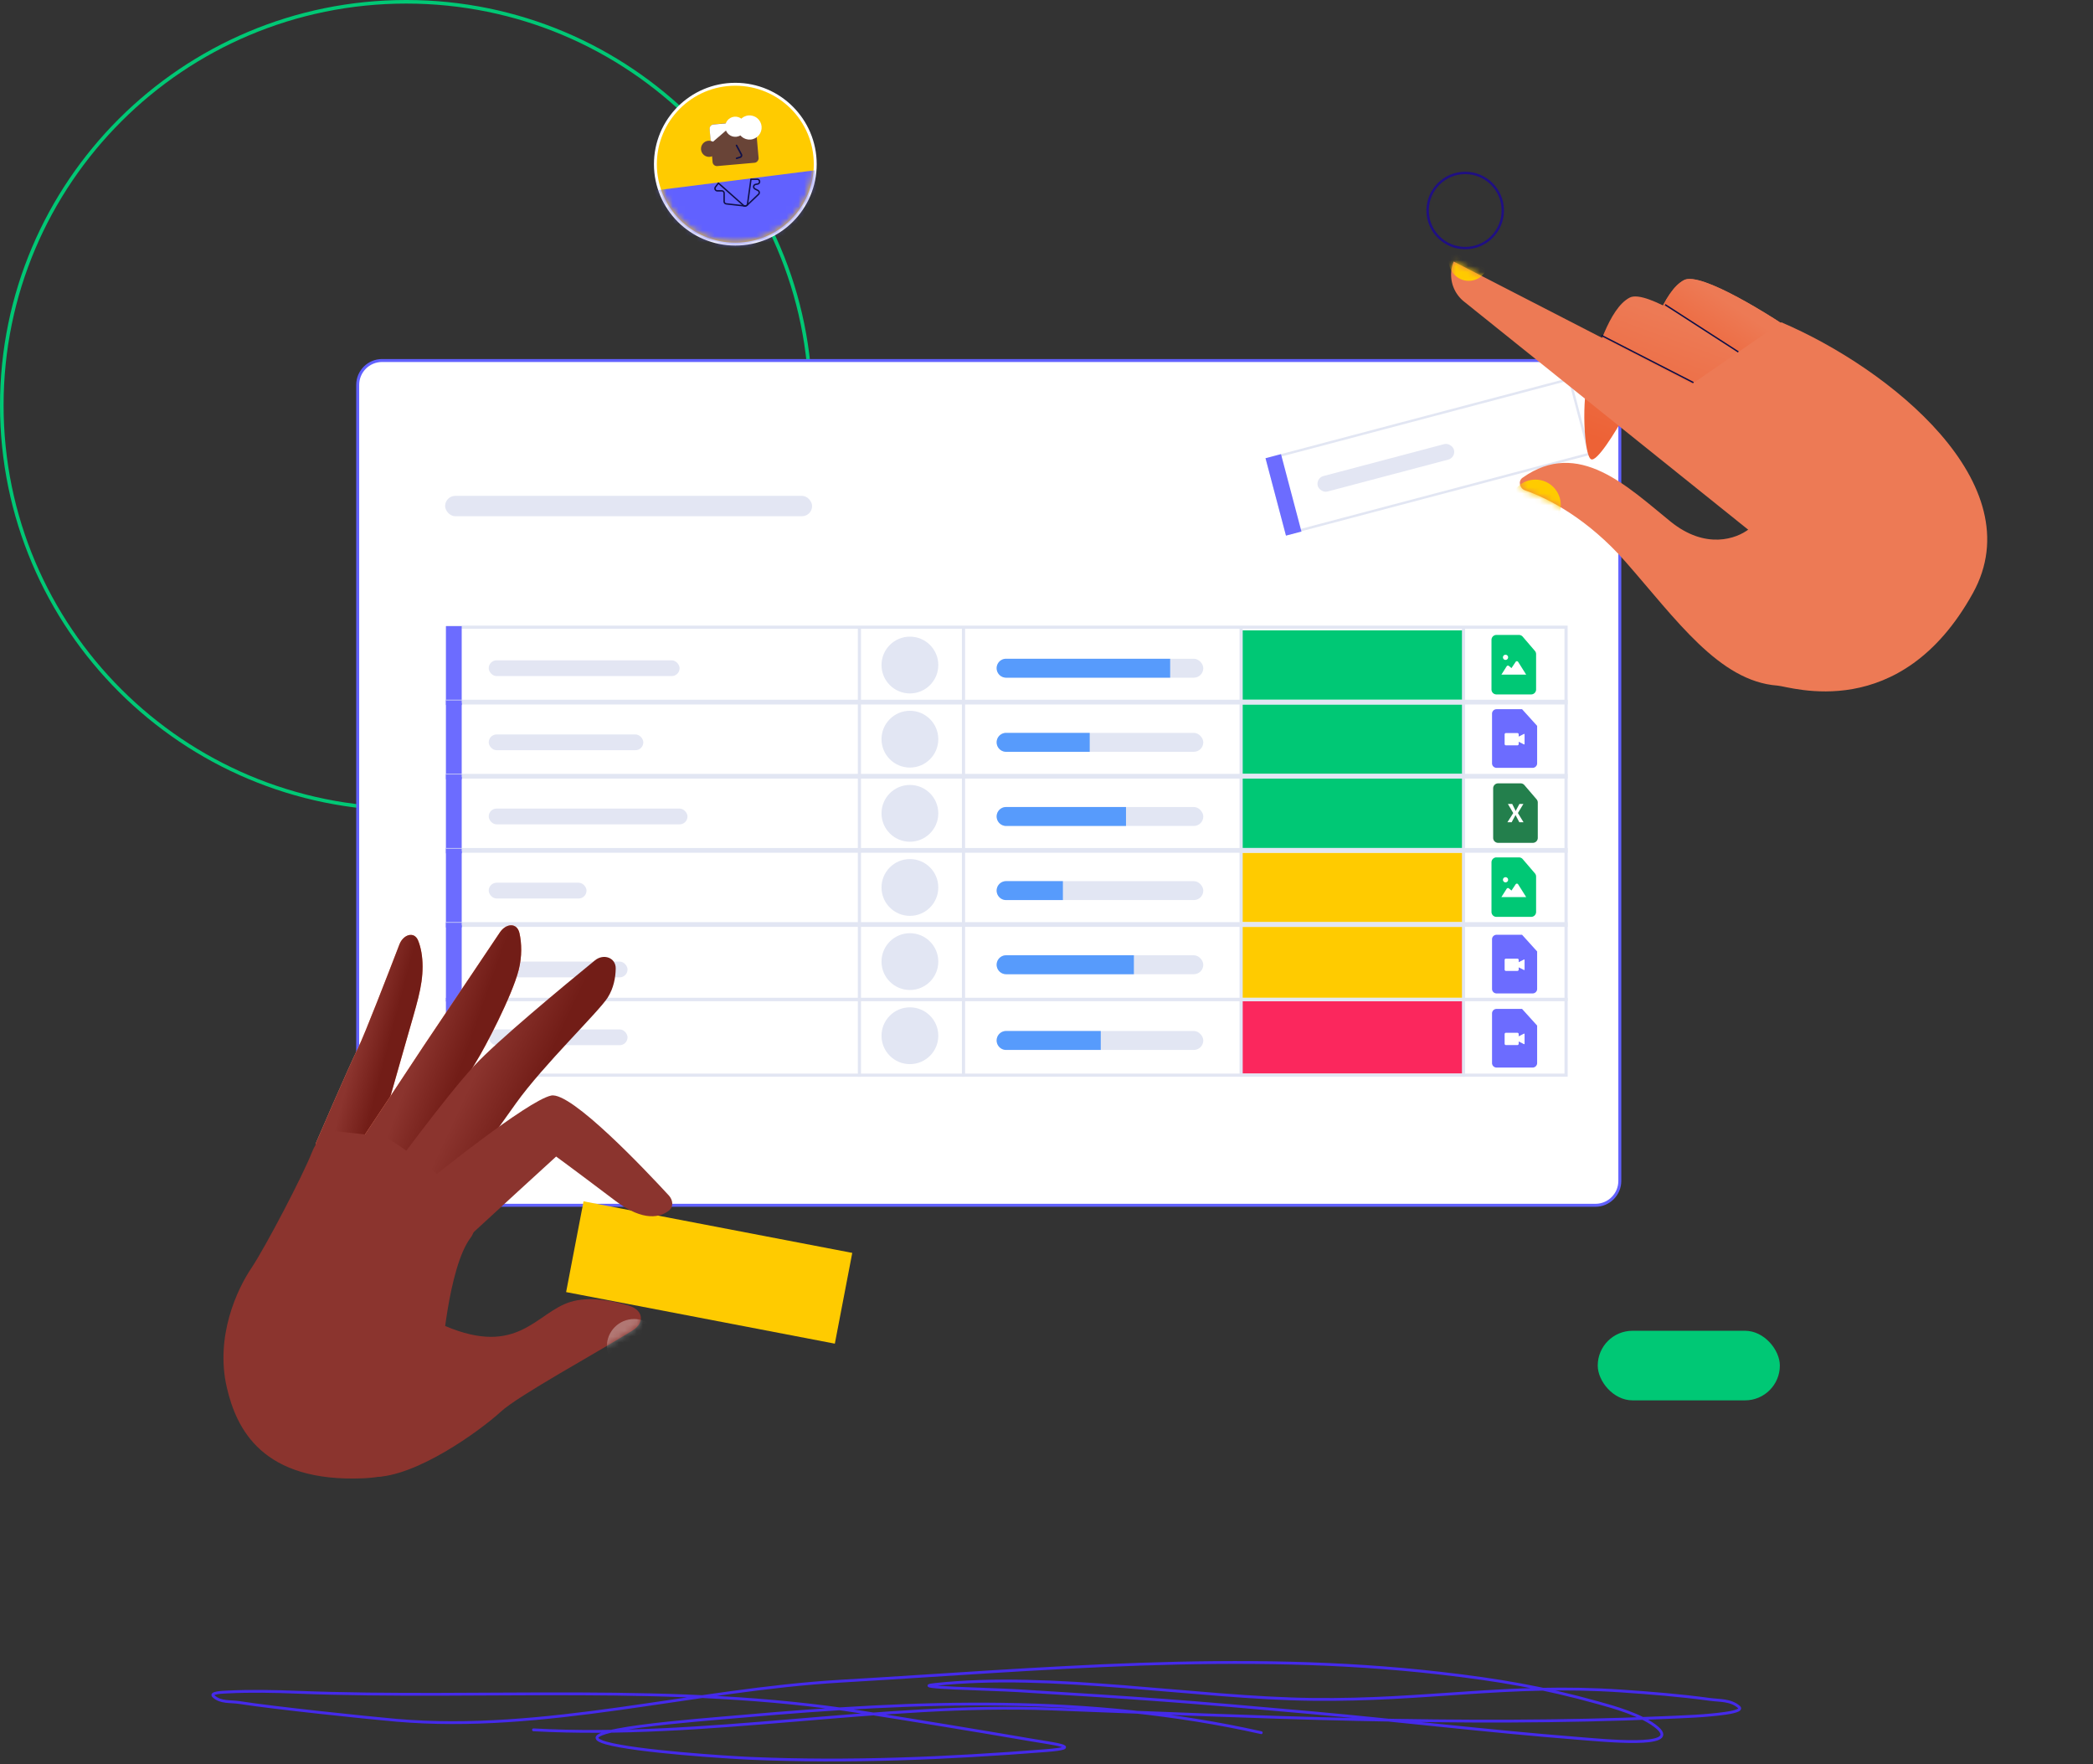 <svg width="350" height="295" fill="none" xmlns="http://www.w3.org/2000/svg"><rect width="100%" height="100%" fill="#333333" stroke="none"/><path d="M135.567 67.784c0 37.269-30.28 67.484-67.634 67.484S.3 105.053.3 67.784C.3 30.514 30.58.299 67.933.299s67.634 30.215 67.634 67.484Z" stroke="#00C875" stroke-width=".599"/><rect x="59.818" y="60.285" width="211.054" height="141.265" rx="4.074" fill="#fff" stroke="#6161FF" stroke-width=".495"/><path d="M249.693 131.823c0-.458.371-.829.829-.829h3.764c.242 0 .471.106.629.29l2.039 2.379c.129.15.2.341.2.539v5.911a.829.829 0 0 1-.829.829h-5.803a.829.829 0 0 1-.829-.829v-8.29Z" fill="#237F4C"/><path d="m252.072 137.502.978-1.538-.896-1.529h.721l.489.978c.046.093.077.162.093.207h.007c.032-.074.066-.146.101-.216l.523-.969h.663l-.92 1.52.943 1.547h-.705l-.565-1.074a.811.811 0 0 1-.067-.143h-.009a.652.652 0 0 1-.065.139l-.582 1.078h-.709Z" fill="#fff"/><circle cx="152.158" cy="111.21" r="4.748" fill="#E2E6F3"/><circle cx="152.158" cy="123.607" r="4.748" fill="#E2E6F3"/><circle cx="152.158" cy="136.008" r="4.748" fill="#E2E6F3"/><circle cx="152.158" cy="148.403" r="4.748" fill="#E2E6F3"/><circle cx="152.158" cy="160.8" r="4.748" fill="#E2E6F3"/><circle cx="152.158" cy="173.198" r="4.748" fill="#E2E6F3"/><path fill="#00C875" d="M207.551 105.407h37.193v11.606h-37.193zm0 12.395h37.193v11.606h-37.193zm0 12.399h37.193v11.606h-37.193z"/><path fill="#FFCB00" d="M207.551 142.599h37.193v11.606h-37.193zm0 12.398h37.193v11.87h-37.193z"/><path fill="#FB275D" d="M207.551 167.395h37.193v12.134h-37.193z"/><rect x="166.664" y="110.157" width="34.555" height="3.165" rx="1.583" fill="#E2E6F3"/><rect x="166.664" y="122.553" width="34.555" height="3.165" rx="1.583" fill="#E2E6F3"/><rect x="166.664" y="134.951" width="34.555" height="3.165" rx="1.583" fill="#E2E6F3"/><rect x="166.664" y="147.348" width="34.555" height="3.165" rx="1.583" fill="#E2E6F3"/><rect x="166.664" y="159.744" width="34.555" height="3.165" rx="1.583" fill="#E2E6F3"/><rect x="166.664" y="172.406" width="34.555" height="3.165" rx="1.583" fill="#E2E6F3"/><path d="M166.664 111.739c0-.874.709-1.582 1.583-1.582h27.433v3.165h-27.433a1.583 1.583 0 0 1-1.583-1.583Zm0 12.397c0-.874.709-1.583 1.583-1.583h13.98v3.166h-13.98a1.583 1.583 0 0 1-1.583-1.583Zm0 12.398c0-.874.709-1.583 1.583-1.583h20.047v3.166h-20.047a1.583 1.583 0 0 1-1.583-1.583Zm0 12.396c0-.874.709-1.582 1.583-1.582h9.496v3.165h-9.496a1.583 1.583 0 0 1-1.583-1.583Zm0 12.397c0-.874.709-1.583 1.583-1.583h21.366v3.165h-21.366a1.582 1.582 0 0 1-1.583-1.582Zm0 12.662c0-.874.709-1.583 1.583-1.583h15.826v3.166h-15.826a1.583 1.583 0 0 1-1.583-1.583Z" fill="#579BFC"/><path stroke="#E2E6F3" stroke-width=".528" d="M74.865 104.878h187.018v12.661H74.865z"/><path fill="#6C6CFF" d="M74.57 104.712h2.638v13.191H74.57z"/><path stroke="#E2E6F3" stroke-width=".528" d="M74.869 117.276h187.018v12.661H74.869z"/><path fill="#6C6CFF" d="M74.57 117.113h2.638v13.191H74.57z"/><path stroke="#E2E6F3" stroke-width=".528" d="M74.865 129.674h187.018v12.661H74.865zm132.682 50.381v-74.912m-46.426 74.912v-74.912m-17.406 74.912v-74.912m101.023 74.912v-74.912"/><path fill="#6C6CFF" d="M74.57 129.508h2.638v13.191H74.57z"/><path stroke="#E2E6F3" stroke-width=".528" d="M74.869 142.071h187.018v12.661H74.869z"/><path fill="#6C6CFF" d="M74.57 141.908h2.638v13.191H74.57z"/><path stroke="#E2E6F3" stroke-width=".528" d="M74.869 154.466h187.018v12.661H74.869z"/><path stroke="#E2E6F3" stroke-width=".528" d="M74.869 167.126h187.018v12.661H74.869z"/><path fill="#6C6CFF" d="M74.57 154.3h2.638v13.191H74.57z"/><path fill="#6C6CFF" d="M74.57 166.862h2.638v13.191H74.57z"/><rect x="81.727" y="110.42" width="31.917" height="2.638" rx="1.319" fill="#E3E6F3"/><rect x="81.727" y="135.212" width="33.236" height="2.638" rx="1.319" fill="#E3E6F3"/><rect x="81.727" y="160.797" width="23.212" height="2.638" rx="1.319" fill="#E3E6F3"/><rect x="81.727" y="172.141" width="23.212" height="2.638" rx="1.319" fill="#E3E6F3"/><rect x="81.727" y="147.611" width="16.354" height="2.638" rx="1.319" fill="#E3E6F3"/><rect x="81.727" y="122.815" width="25.85" height="2.638" rx="1.319" fill="#E3E6F3"/><rect x="74.434" y="82.915" width="61.37" height="3.409" rx="1.705" fill="#E3E6F3"/><path d="M249.412 107.005c0-.458.371-.829.829-.829h3.763a.83.83 0 0 1 .63.29l2.039 2.379c.129.15.2.342.2.539v5.911a.83.83 0 0 1-.829.829h-5.803a.829.829 0 0 1-.829-.829v-8.29Z" fill="#00C875"/><path fill-rule="evenodd" clip-rule="evenodd" d="M251.519 109.562a.438.438 0 0 1 .24-.074h.001a.43.43 0 0 1 .432.432.429.429 0 0 1-.266.399.436.436 0 0 1-.471-.093.438.438 0 0 1-.094-.47.43.43 0 0 1 .158-.194Zm2.356 1.127 1.339 2.124h-4.145l.881-1.389a.26.26 0 0 1 .283-.112c.035.01.067.027.095.05l.428.36.691-1.037a.25.25 0 0 1 .336-.085.261.261 0 0 1 .092.089Z" fill="#fff"/><path d="M249.412 144.204c0-.458.371-.829.829-.829h3.763a.83.83 0 0 1 .63.289l2.039 2.379c.129.15.2.342.2.54v5.91a.83.83 0 0 1-.829.829h-5.803a.829.829 0 0 1-.829-.829v-8.289Z" fill="#00C875"/><path fill-rule="evenodd" clip-rule="evenodd" d="M251.519 146.76a.429.429 0 0 1 .24-.073h.001a.43.43 0 0 1 .359.671.434.434 0 0 1-.443.184.434.434 0 0 1-.157-.782Zm2.356 1.127 1.339 2.124h-4.145l.881-1.389a.26.26 0 0 1 .283-.112.25.25 0 0 1 .095.051l.428.36.691-1.038a.276.276 0 0 1 .093-.087c.038-.02.08-.03.122-.03a.258.258 0 0 1 .213.121Z" fill="#fff"/><path fill-rule="evenodd" clip-rule="evenodd" d="M249.504 119.348c0-.417.338-.754.754-.754h4.269l2.52 2.788v6.264a.755.755 0 0 1-.754.754h-6.035a.755.755 0 0 1-.754-.754v-8.298Z" fill="#6C6CFF"/><path d="m253.96 123.173.881-.44a.073.073 0 0 1 .106.065v1.616c0 .054-.057.09-.106.066l-.881-.441v.379a.221.221 0 0 1-.221.221h-1.908a.221.221 0 0 1-.221-.221v-1.615a.22.22 0 0 1 .221-.22h1.908a.22.22 0 0 1 .221.22v.37Z" fill="#fff"/><path fill-rule="evenodd" clip-rule="evenodd" d="M249.504 157.071c0-.417.338-.755.754-.755h4.269l2.52 2.788v6.264a.755.755 0 0 1-.754.755h-6.035a.755.755 0 0 1-.754-.755v-8.297Z" fill="#6C6CFF"/><path d="m253.96 160.896.881-.441a.074.074 0 0 1 .106.066v1.616c0 .054-.057.09-.106.065l-.881-.44v.379a.22.22 0 0 1-.221.22h-1.908a.22.22 0 0 1-.221-.22v-1.616a.22.22 0 0 1 .221-.22h1.908a.22.22 0 0 1 .221.22v.371Z" fill="#fff"/><path fill-rule="evenodd" clip-rule="evenodd" d="M249.504 169.467c0-.416.338-.754.754-.754h4.269l2.52 2.788v6.264a.755.755 0 0 1-.754.754h-6.035a.755.755 0 0 1-.754-.754v-8.298Z" fill="#6C6CFF"/><path d="m253.96 173.292.881-.44a.073.073 0 0 1 .106.066v1.615c0 .054-.057.09-.106.066l-.881-.441v.379a.221.221 0 0 1-.221.221h-1.908a.221.221 0 0 1-.221-.221v-1.615a.22.22 0 0 1 .221-.22h1.908a.22.22 0 0 1 .221.22v.37Z" fill="#fff"/><rect x="267.18" y="222.535" width="30.453" height="11.636" rx="5.818" fill="#00C875"/><circle cx="245.019" cy="35.201" r="6.284" stroke="#1F0F83" stroke-width=".399"/><path d="M89.21 289.268c28.864 1.576 57.729-4.585 86.607-3.491 34.115 1.291 68.378 2.936 102.506 1.442 3.41-.149 6.83-.242 10.223-.721.793-.112 2.919-.456 2.258-1.042-1.376-1.219-3.232-1.057-4.883-1.282-4.93-.672-9.881-1.066-14.831-1.403-18.839-1.281-32.558 1.629-51.573 1.403-19.659-.234-43.547-4.622-63.231-2.485-4.671.507 9.356.757 14.038 1.042 20.718 1.262 27.599 1.746 49.193 3.687 14.694 1.321 29.364 3.09 44.066 4.247 4.559.359 17.413 1.698 13.641-1.683-2.475-2.218-7.771-3.623-10.01-4.247-9.19-2.565-16.675-3.825-26.274-4.929-33.53-3.855-66.826-.633-100.34 1.322-24.825 1.449-49.543 8.687-74.339 6.537-4.627-.402-20.548-2.062-26.244-2.966-1.448-.229-3.114.067-4.303-1.041-.672-.627 1.587-.681 2.41-.722 3.833-.187 7.672-.11 11.506.04 31.603 1.24 63.082-1.611 94.449 3.322 7.953 1.25 19.741 3.176 28.259 4.648 3.659.632 9.312 1.27 2.502 1.803-16.424 1.287-32.927 1.992-49.376 1.282-3.693-.159-19.082-1.142-24.108-2.564-7.59-2.148 15.293-3.809 23.04-4.488 29.056-2.548 57.659-3.688 86.515 2.765" stroke="#452AEA" stroke-width=".473" stroke-linecap="round"/><circle cx="13.122" cy="13.122" r="13.365" transform="matrix(-1 0 0 1 136.086 14.334)" fill="#FFCB00" stroke="#fff" stroke-width=".486"/><mask id="a" style="mask-type:alpha" maskUnits="userSpaceOnUse" x="109" y="14" width="28" height="27"><circle cx="13.122" cy="13.122" r="13.122" transform="matrix(-1 0 0 1 136.086 14.334)" fill="#452AEA"/></mask><g mask="url(#a)"><rect width="7.725" height="7.001" rx=".724" transform="scale(-1 1) rotate(5.064 -291.292 -1418.004)" fill="#694437"/><circle cx="2.023" cy="2.023" r="2.023" transform="scale(-1 1) rotate(5.064 -279.861 -1428.433)" fill="#fff"/><circle cx="1.686" cy="1.686" r="1.686" transform="scale(-1 1) rotate(5.064 -281.211 -1397.923)" fill="#fff"/><path d="m118.878 24.005 2.814-2.431 1.718-1.122-4.088.362a.724.724 0 0 0-.657.786l.213 2.405Z" fill="#fff"/><circle cx="1.352" cy="1.352" r="1.352" transform="scale(-1 1) rotate(5.064 -324.682 -1342.894)" fill="#694437"/><path d="m123.164 24.317.8 1.5a.331.331 0 0 1-.193.472l-.59.184" stroke="#0F1048" stroke-width=".265" stroke-linecap="round"/><path fill="#6161FF" d="m139.703 28.044-32.469 4.097 1.474 11.679 32.469-4.097z"/><path d="m120.159 30.644 4.183 3.712a.4.4 0 0 0 .663-.244l.565-4.069" stroke="#0F1048" stroke-width=".235" stroke-linecap="round"/><path d="m124.668 34.451-3.22-.362a.4.4 0 0 1-.356-.398v-1.38c0-.22-.18-.4-.401-.4h-.729a.4.4 0 0 1-.319-.643l.477-.628m4.797 3.691 1.923-1.834a.4.4 0 0 0-.088-.644l-.509-.27a.401.401 0 0 1 .115-.748l.334-.063c.479-.09.413-.795-.074-.795h-1.025" stroke="#0F1048" stroke-width=".235" stroke-linecap="round"/></g><path fill="#FFCB00" d="m97.582 200.888-2.913 15.178 44.936 8.623 2.913-15.178z"/><path d="M52.773 191.266s2.082 5.047 10.095.572c0 0 3.279-11.481 5.048-17.726 1.77-6.244 2.749-9.054 2.749-12.486 0-1.682-.273-3.183-.741-4.337-.662-1.632-2.498-1.007-3.129.637-1.939 5.05-5.814 15.064-6.893 17.261-1.509 3.018-7.129 16.079-7.129 16.079Z" fill="url(#b)"/><path d="M52.773 191.266s2.082 5.047 10.095.572c0 0 3.279-11.481 5.048-17.726 1.77-6.244 2.749-9.054 2.749-12.486 0-1.682-.273-3.183-.741-4.337-.662-1.632-2.498-1.007-3.129.637-1.939 5.05-5.814 15.064-6.893 17.261-1.509 3.018-7.129 16.079-7.129 16.079Z" fill="url(#c)"/><path d="M59.593 191.89s-2.082 4.163 1.77 5.36c3.85 1.197 7.128-.312 7.128-.312s9.576-16.927 11.085-19.321c1.51-2.393 6.061-11.099 7.157-15.408.58-2.282.508-4.491.134-6.157-.405-1.809-2.242-1.667-3.277-.128-3.486 5.185-10.94 16.277-12.757 19.003-2.342 3.59-11.24 16.963-11.24 16.963Z" fill="url(#d)"/><path d="M59.593 191.89s-2.082 4.163 1.77 5.36c3.85 1.197 7.128-.312 7.128-.312s9.576-16.927 11.085-19.321c1.51-2.393 6.061-11.099 7.157-15.408.58-2.282.508-4.491.134-6.157-.405-1.809-2.242-1.667-3.277-.128-3.486 5.185-10.94 16.277-12.757 19.003-2.342 3.59-11.24 16.963-11.24 16.963Z" fill="url(#e)"/><path d="M64.486 197.091s-1.77 6.556 8.586 5.932c0 0 9.425-13.236 13.224-18.544 4.579-6.4 13.825-15.278 15.334-17.671.99-1.571 1.305-3.32 1.335-4.831.036-1.858-2.044-2.557-3.482-1.381-5.361 4.381-16.4 13.528-20.167 17.605-5.047 5.464-14.83 18.89-14.83 18.89Z" fill="url(#f)"/><path d="M56.312 189.183s-2.654-.312-4.163 3.538c-1.51 3.851-7.702 15.715-10.095 19.306-2.394 3.538-6.104 11.44-4.127 19.983 1.611 6.961 5.948 15.922 22.86 15.193 16.911-.728 13.06-19.878 13.06-19.878s1.054-15.298 4.851-20.353c4.28-5.696-14.32-16.905-14.32-16.905l-8.066-.884Z" fill="#8B342E"/><path d="M71.873 197.25s16.339-13.217 20.294-14.05c3.33-.701 15.816 12.515 19.672 16.701.693.753.841 1.89.037 2.522-1.391 1.093-4.198 1.985-8.99-1.635-7.441-5.619-9.887-7.389-9.887-7.389s-12.072 11.032-15.038 13.79c-2.914 2.81-6.245-4.839-6.088-9.939Zm-16.298 34.631c-1.16 4.19 0 15.109 6.958 15.109 6.957 0 17.493-7.53 21.248-10.949 2.827-2.616 15.575-9.578 21.938-13.507 2.173-1.341 1.864-3.475-.582-4.21-2.861-.86-6.67-1.57-9.757-.612-5.723 1.777-8.704 9.229-20.948 4.017-4.086.937-17.918 6.678-18.857 10.152Z" fill="#8B342E"/><mask id="g" style="mask-type:alpha" maskUnits="userSpaceOnUse" x="55" y="217" width="53" height="30"><path d="M55.575 231.878c-1.16 4.19 0 15.109 6.958 15.109 6.957 0 17.493-7.53 21.248-10.949 2.827-2.616 15.575-9.578 21.938-13.507 2.173-1.341 1.864-3.475-.582-4.21-2.861-.86-6.67-1.57-9.757-.612-5.723 1.777-8.704 9.229-20.948 4.017-4.086.937-17.918 6.678-18.857 10.152Z" fill="#8B342E"/></mask><g mask="url(#g)"><circle cx="4.55" cy="4.55" r="4.55" transform="matrix(-1 0 0 1 110.586 220.569)" fill="#fff" fill-opacity=".33"/></g><path fill="#fff" stroke="#E2E6F3" stroke-width=".403" d="m211.87 76.768 50.605-13.377 3.305 12.505-50.603 13.377z"/><path fill="#6C6CFF" d="m211.625 76.625 2.59-.684 3.42 12.944-2.588.684z"/><rect x="220.016" y="79.947" width="23.561" height="2.677" rx="1.339" transform="rotate(-14.807 220.016 79.947)" fill="#E3E6F3"/><path d="M281.622 46.837c2.799-1.442 14.556 5.91 20.084 9.768l-8.036 7.062-10.063-3.461-3.18 6.806c-1.451 2.635-2.483 1.457-3.444.911-1.202-.682-3.726-3.972-2.458-7.627 1.268-3.656 3.6-11.656 7.097-13.459Z" fill="#ED7A55"/><path d="M281.622 46.837c2.799-1.442 14.556 5.91 20.084 9.768l-8.036 7.062-10.063-3.461-3.18 6.806c-1.451 2.635-2.483 1.457-3.444.911-1.202-.682-3.726-3.972-2.458-7.627 1.268-3.656 3.6-11.656 7.097-13.459Z" fill="url(#h)"/><path d="M272.528 49.765c2.798-1.442 13.034 5.621 18.563 9.478l-6.238 6.981-10.063-3.461-3.18 6.806c-1.451 2.635-4.594 7.769-5.556 7.223-1.201-.683-1.614-10.284-.346-13.94 1.269-3.654 3.323-11.284 6.82-13.087Z" fill="url(#i)"/><path d="M279.369 87.228c5.846 4.724 11.033 2.886 13.142 1.214-2.842-6.555-11.583-15.125-16.596-19.375L297.893 53.9c18.104 7.718 42.118 27.035 32.029 45.276-12.159 21.983-30.499 15.633-32.676 15.473-9.777-.719-16.936-11.055-25.461-20.756-6.191-7.046-12.795-10.535-16.749-11.894-.908-.312-1.223-1.542-.441-2.1 9.376-6.685 17.624 1.552 24.774 7.33Z" fill="#ED7A55"/><path d="m244.815 50.425 47.935 38.481 3.929-7.932-7.319-13.428-46.263-23.808a5.756 5.756 0 0 0 1.718 6.687Z" fill="#ED7A55"/><mask id="j" style="mask-type:alpha" maskUnits="userSpaceOnUse" x="242" y="43" width="55" height="46"><path d="m244.815 50.424 47.935 38.48 3.929-7.932-7.319-13.427-46.263-23.808a5.757 5.757 0 0 0 1.718 6.687Z" fill="#ED7A55"/></mask><g mask="url(#j)"><ellipse cx="245.587" cy="43.566" rx="3.33" ry="3.401" transform="rotate(-5.738 245.587 43.566)" fill="#FFCB00"/></g><mask id="k" style="mask-type:alpha" maskUnits="userSpaceOnUse" x="254" y="53" width="82" height="62"><path d="M279.362 87.224c5.846 4.724 11.033 2.885 13.142 1.214-2.842-6.555-11.583-15.126-16.597-19.375l21.979-15.167c18.104 7.717 49.856 27.577 32.028 45.275-17.828 17.699-30.499 15.634-32.675 15.474-9.778-.72-16.937-11.056-25.461-20.757-6.191-7.045-12.795-10.534-16.749-11.893-.909-.313-1.223-1.543-.441-2.1 9.376-6.685 17.624 1.551 24.774 7.329Z" fill="#ED7A55"/></mask><g mask="url(#k)"><circle cx="4.244" cy="4.244" r="4.244" transform="scale(-1 1) rotate(-7.114 518.846 2143.726)" fill="#FFCB00"/></g><path d="m283.189 63.984-15.404-7.9m22.908 2.765-12.244-7.9" stroke="#0F1048" stroke-width=".237"/><defs><linearGradient id="b" x1="60.138" y1="173.907" x2="70.615" y2="176.442" gradientUnits="userSpaceOnUse"><stop stop-color="#FC906A"/><stop offset="1" stop-color="#F57957"/></linearGradient><linearGradient id="c" x1="60.133" y1="172.96" x2="65.151" y2="174.271" gradientUnits="userSpaceOnUse"><stop stop-color="#8B342E"/><stop offset="1" stop-color="#721D17"/></linearGradient><linearGradient id="d" x1="59.038" y1="175.481" x2="88.704" y2="175.481" gradientUnits="userSpaceOnUse"><stop stop-color="#FC906A"/><stop offset="1" stop-color="#F57957"/></linearGradient><linearGradient id="e" x1="70.459" y1="173.88" x2="77.861" y2="176.492" gradientUnits="userSpaceOnUse"><stop stop-color="#8B342E"/><stop offset="1" stop-color="#721D17"/></linearGradient><linearGradient id="f" x1="79.688" y1="179.012" x2="88.836" y2="183.298" gradientUnits="userSpaceOnUse"><stop stop-color="#8B342E"/><stop offset="1" stop-color="#721D17"/></linearGradient><linearGradient id="h" x1="285.137" y1="48.029" x2="278.268" y2="58.305" gradientUnits="userSpaceOnUse"><stop stop-color="#ED7A55"/><stop offset="1" stop-color="#ED6236"/></linearGradient><linearGradient id="i" x1="275.23" y1="51.544" x2="267.196" y2="73.449" gradientUnits="userSpaceOnUse"><stop stop-color="#ED7A55"/><stop offset="1" stop-color="#ED6236"/></linearGradient></defs></svg>